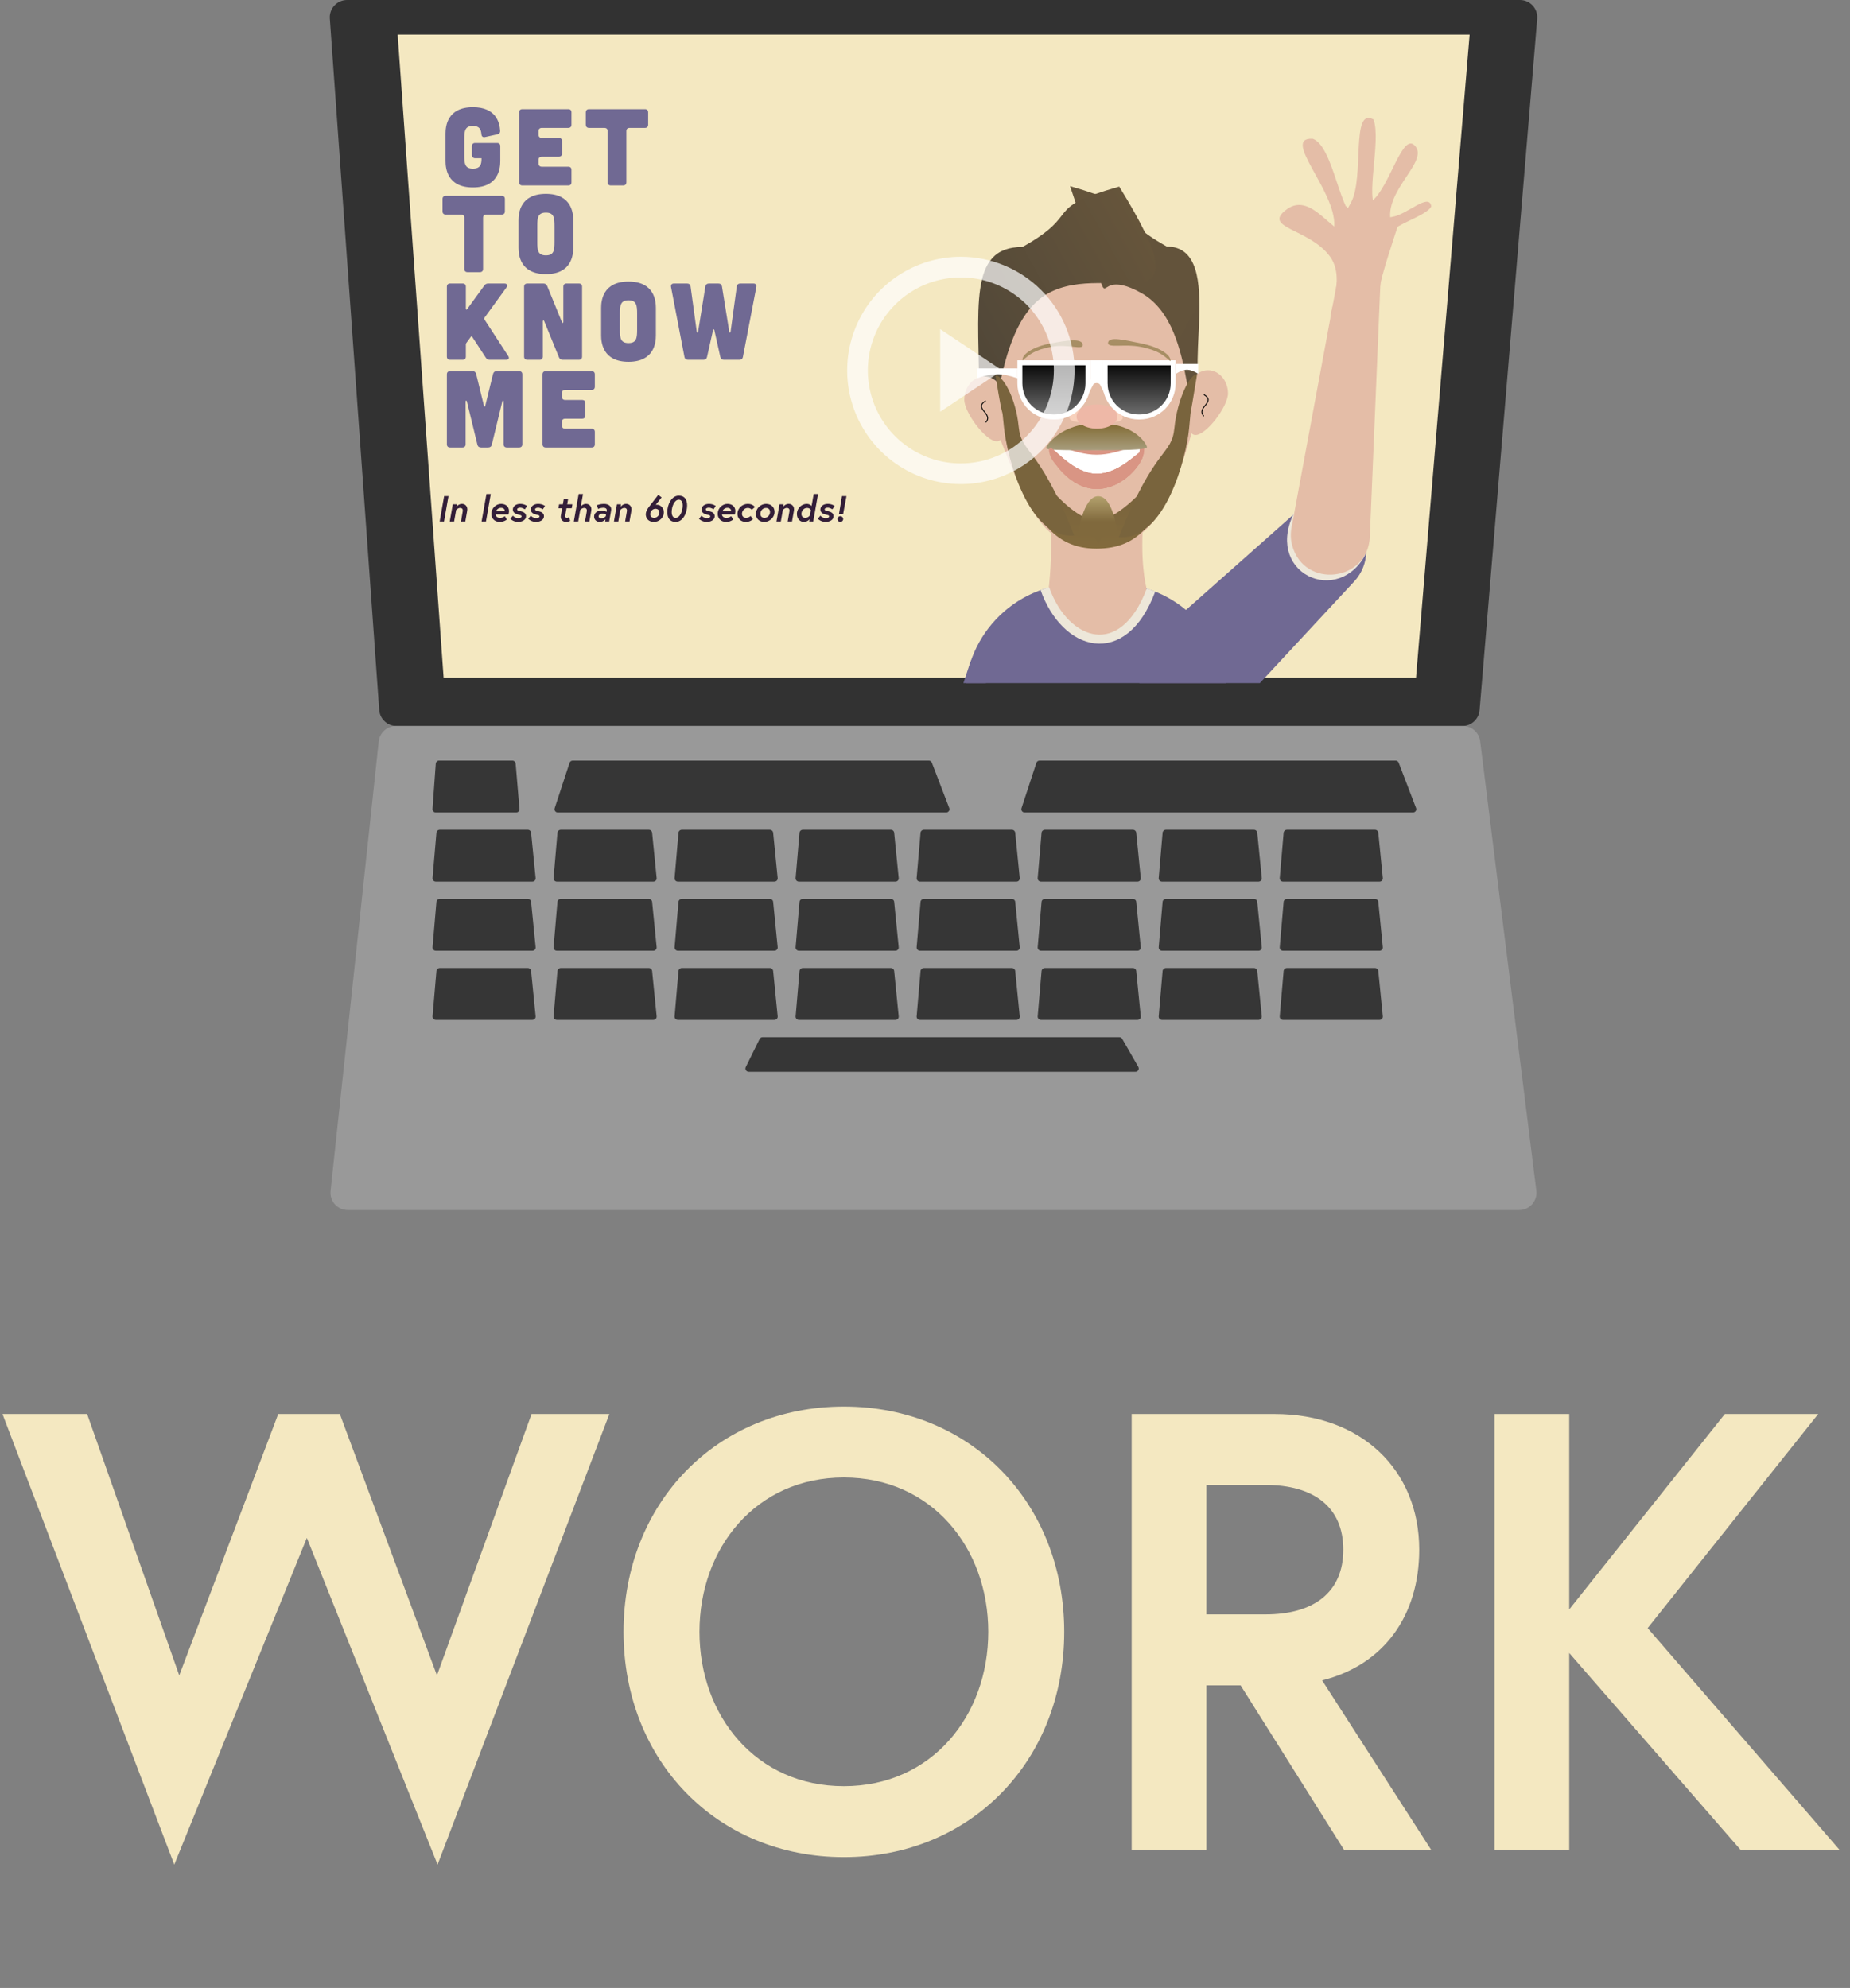 <svg width="107" height="115" viewBox="0 0 107 115" fill="none" xmlns="http://www.w3.org/2000/svg">
<rect x="0" y="0" width="107" height="115" fill="#808080" stroke="none"/>
<path d="M35.244 81.8H30.744L25.272 96.92L19.656 81.8H16.092L10.368 96.92L5.04 81.8H0.144L10.08 107.864L17.748 88.964L25.308 107.864L35.244 81.8ZM48.808 81.368C41.464 81.368 36.064 86.948 36.064 94.4C36.064 101.852 41.464 107.432 48.808 107.432C56.152 107.432 61.552 101.852 61.552 94.4C61.552 86.948 56.152 81.368 48.808 81.368ZM48.808 103.328C43.732 103.328 40.456 99.26 40.456 94.4C40.456 89.54 43.732 85.472 48.808 85.472C53.884 85.472 57.16 89.54 57.16 94.4C57.16 99.26 53.884 103.328 48.808 103.328ZM65.453 107H69.773V97.496H71.753L77.729 107H82.769L76.469 97.208C80.069 96.308 82.085 93.428 82.085 89.648C82.085 85.04 78.737 81.8 73.733 81.8H65.453V107ZM73.193 93.392H69.773V85.904H73.193C75.965 85.904 77.693 87.164 77.693 89.648C77.693 92.132 75.965 93.392 73.193 93.392ZM90.761 81.8H86.441V107H90.761V95.624L100.661 107H106.385L95.297 94.184L105.161 81.8H99.761L90.761 93.104V81.8Z" fill="#F4E8C1"/>
<path d="M19.076 1.071C19.035 0.492 19.494 0 20.074 0H87.913C88.498 0 88.958 0.5 88.91 1.083L85.576 41.083C85.533 41.601 85.1 42 84.58 42H22.931C22.407 42 21.971 41.595 21.934 41.071L19.076 1.071Z" fill="#323232"/>
<path d="M23 2H85L81.9 39.2H25.657L23 2Z" fill="#F4E8C1"/>
<path d="M19.119 68.894C19.055 69.484 19.518 70 20.113 70H87.867C88.469 70 88.934 69.473 88.859 68.876L85.609 42.876C85.547 42.376 85.121 42 84.617 42H22.899C22.387 42 21.959 42.385 21.904 42.894L19.119 68.894Z" fill="#999999"/>
<path d="M25.015 46.799C25.007 46.908 25.093 47 25.201 47H29.858C29.968 47 30.055 46.906 30.045 46.797L29.824 44.172C29.816 44.075 29.734 44 29.637 44H25.391C25.293 44 25.212 44.076 25.204 44.174L25.015 46.799Z" fill="#363636"/>
<path d="M32.081 46.754C32.041 46.875 32.131 47 32.259 47H54.727C54.859 47 54.95 46.868 54.902 46.745L53.896 44.12C53.868 44.048 53.799 44 53.721 44H33.121C33.041 44 32.969 44.052 32.943 44.129L32.081 46.754Z" fill="#363636"/>
<path d="M59.081 46.754C59.041 46.875 59.131 47 59.259 47H81.727C81.859 47 81.95 46.868 81.902 46.745L80.896 44.12C80.868 44.048 80.799 44 80.721 44H60.121C60.041 44 59.969 44.052 59.943 44.129L59.081 46.754Z" fill="#363636"/>
<path d="M43.133 61.73C43.072 61.854 43.163 62 43.301 62H65.676C65.82 62 65.91 61.844 65.838 61.719L64.904 60.094C64.871 60.036 64.809 60 64.742 60H44.102C44.031 60 43.966 60.041 43.934 60.105L43.133 61.73Z" fill="#363636"/>
<path d="M32.017 50.797C32.008 50.906 32.094 51 32.204 51H37.793C37.904 51 37.99 50.904 37.979 50.794L37.717 48.169C37.707 48.073 37.627 48 37.53 48H32.429C32.332 48 32.251 48.075 32.242 48.172L32.017 50.797Z" fill="#363636"/>
<path d="M25.017 50.797C25.008 50.906 25.094 51 25.204 51H30.793C30.904 51 30.99 50.904 30.979 50.794L30.717 48.169C30.707 48.073 30.627 48 30.53 48H25.429C25.332 48 25.251 48.075 25.242 48.172L25.017 50.797Z" fill="#363636"/>
<path d="M39.017 50.797C39.008 50.906 39.094 51 39.204 51H44.793C44.904 51 44.99 50.904 44.979 50.794L44.717 48.169C44.707 48.073 44.627 48 44.53 48H39.429C39.332 48 39.251 48.075 39.242 48.172L39.017 50.797Z" fill="#363636"/>
<path d="M46.017 50.797C46.008 50.906 46.094 51 46.204 51H51.793C51.904 51 51.99 50.904 51.979 50.794L51.717 48.169C51.707 48.073 51.627 48 51.53 48H46.429C46.332 48 46.251 48.075 46.242 48.172L46.017 50.797Z" fill="#363636"/>
<path d="M53.017 50.797C53.008 50.906 53.094 51 53.204 51H58.793C58.904 51 58.99 50.904 58.979 50.794L58.717 48.169C58.707 48.073 58.627 48 58.53 48H53.429C53.332 48 53.251 48.075 53.242 48.172L53.017 50.797Z" fill="#363636"/>
<path d="M60.017 50.797C60.008 50.906 60.094 51 60.204 51H65.793C65.904 51 65.99 50.904 65.979 50.794L65.717 48.169C65.707 48.073 65.627 48 65.53 48H60.429C60.332 48 60.251 48.075 60.242 48.172L60.017 50.797Z" fill="#363636"/>
<path d="M67.017 50.797C67.008 50.906 67.094 51 67.204 51H72.793C72.904 51 72.99 50.904 72.979 50.794L72.717 48.169C72.707 48.073 72.627 48 72.53 48H67.429C67.332 48 67.251 48.075 67.242 48.172L67.017 50.797Z" fill="#363636"/>
<path d="M74.017 50.797C74.008 50.906 74.094 51 74.204 51H79.793C79.904 51 79.99 50.904 79.979 50.794L79.717 48.169C79.707 48.073 79.627 48 79.53 48H74.429C74.332 48 74.251 48.075 74.242 48.172L74.017 50.797Z" fill="#363636"/>
<path d="M32.017 54.797C32.008 54.906 32.094 55 32.204 55H37.793C37.904 55 37.99 54.904 37.979 54.794L37.717 52.169C37.707 52.073 37.627 52 37.53 52H32.429C32.332 52 32.251 52.075 32.242 52.172L32.017 54.797Z" fill="#363636"/>
<path d="M25.017 54.797C25.008 54.906 25.094 55 25.204 55H30.793C30.904 55 30.99 54.904 30.979 54.794L30.717 52.169C30.707 52.073 30.627 52 30.53 52H25.429C25.332 52 25.251 52.075 25.242 52.172L25.017 54.797Z" fill="#363636"/>
<path d="M39.017 54.797C39.008 54.906 39.094 55 39.204 55H44.793C44.904 55 44.99 54.904 44.979 54.794L44.717 52.169C44.707 52.073 44.627 52 44.53 52H39.429C39.332 52 39.251 52.075 39.242 52.172L39.017 54.797Z" fill="#363636"/>
<path d="M46.017 54.797C46.008 54.906 46.094 55 46.204 55H51.793C51.904 55 51.99 54.904 51.979 54.794L51.717 52.169C51.707 52.073 51.627 52 51.53 52H46.429C46.332 52 46.251 52.075 46.242 52.172L46.017 54.797Z" fill="#363636"/>
<path d="M53.017 54.797C53.008 54.906 53.094 55 53.204 55H58.793C58.904 55 58.99 54.904 58.979 54.794L58.717 52.169C58.707 52.073 58.627 52 58.53 52H53.429C53.332 52 53.251 52.075 53.242 52.172L53.017 54.797Z" fill="#363636"/>
<path d="M60.017 54.797C60.008 54.906 60.094 55 60.204 55H65.793C65.904 55 65.99 54.904 65.979 54.794L65.717 52.169C65.707 52.073 65.627 52 65.53 52H60.429C60.332 52 60.251 52.075 60.242 52.172L60.017 54.797Z" fill="#363636"/>
<path d="M67.017 54.797C67.008 54.906 67.094 55 67.204 55H72.793C72.904 55 72.99 54.904 72.979 54.794L72.717 52.169C72.707 52.073 72.627 52 72.53 52H67.429C67.332 52 67.251 52.075 67.242 52.172L67.017 54.797Z" fill="#363636"/>
<path d="M74.017 54.797C74.008 54.906 74.094 55 74.204 55H79.793C79.904 55 79.99 54.904 79.979 54.794L79.717 52.169C79.707 52.073 79.627 52 79.53 52H74.429C74.332 52 74.251 52.075 74.242 52.172L74.017 54.797Z" fill="#363636"/>
<path d="M32.017 58.797C32.008 58.906 32.094 59 32.204 59H37.793C37.904 59 37.99 58.904 37.979 58.794L37.717 56.169C37.707 56.073 37.627 56 37.53 56H32.429C32.332 56 32.251 56.075 32.242 56.172L32.017 58.797Z" fill="#363636"/>
<path d="M25.017 58.797C25.008 58.906 25.094 59 25.204 59H30.793C30.904 59 30.99 58.904 30.979 58.794L30.717 56.169C30.707 56.073 30.627 56 30.53 56H25.429C25.332 56 25.251 56.075 25.242 56.172L25.017 58.797Z" fill="#363636"/>
<path d="M39.017 58.797C39.008 58.906 39.094 59 39.204 59H44.793C44.904 59 44.99 58.904 44.979 58.794L44.717 56.169C44.707 56.073 44.627 56 44.53 56H39.429C39.332 56 39.251 56.075 39.242 56.172L39.017 58.797Z" fill="#363636"/>
<path d="M46.017 58.797C46.008 58.906 46.094 59 46.204 59H51.793C51.904 59 51.99 58.904 51.979 58.794L51.717 56.169C51.707 56.073 51.627 56 51.53 56H46.429C46.332 56 46.251 56.075 46.242 56.172L46.017 58.797Z" fill="#363636"/>
<path d="M53.017 58.797C53.008 58.906 53.094 59 53.204 59H58.793C58.904 59 58.99 58.904 58.979 58.794L58.717 56.169C58.707 56.073 58.627 56 58.53 56H53.429C53.332 56 53.251 56.075 53.242 56.172L53.017 58.797Z" fill="#363636"/>
<path d="M60.017 58.797C60.008 58.906 60.094 59 60.204 59H65.793C65.904 59 65.99 58.904 65.979 58.794L65.717 56.169C65.707 56.073 65.627 56 65.53 56H60.429C60.332 56 60.251 56.075 60.242 56.172L60.017 58.797Z" fill="#363636"/>
<path d="M67.017 58.797C67.008 58.906 67.094 59 67.204 59H72.793C72.904 59 72.99 58.904 72.979 58.794L72.717 56.169C72.707 56.073 72.627 56 72.53 56H67.429C67.332 56 67.251 56.075 67.242 56.172L67.017 58.797Z" fill="#363636"/>
<path d="M74.017 58.797C74.008 58.906 74.094 59 74.204 59H79.793C79.904 59 79.99 58.904 79.979 58.794L79.717 56.169C79.707 56.073 79.627 56 79.53 56H74.429C74.332 56 74.251 56.075 74.242 56.172L74.017 58.797Z" fill="#363636"/>
<g clip-path="url(#clip0_141_3576)">
<path d="M28.016 18.476C27.991 18.445 27.997 18.419 28.016 18.388L29.29 16.634C29.378 16.502 29.328 16.401 29.17 16.401H28.236C28.136 16.401 28.066 16.439 28.009 16.521L27.019 17.883C26.988 17.934 26.944 17.921 26.944 17.858V16.59C26.944 16.464 26.881 16.401 26.755 16.401H26.035C25.916 16.401 25.846 16.464 25.846 16.59V20.627C25.846 20.746 25.916 20.816 26.035 20.816H26.755C26.881 20.816 26.944 20.746 26.944 20.627V19.927C26.944 19.895 26.95 19.87 26.969 19.845L27.227 19.491C27.253 19.453 27.291 19.453 27.316 19.491L28.098 20.69C28.154 20.778 28.224 20.816 28.325 20.816H29.271C29.422 20.816 29.479 20.715 29.391 20.589L28.016 18.476ZM31.428 16.401C31.535 16.401 31.605 16.445 31.649 16.546L32.506 18.646C32.532 18.703 32.582 18.69 32.582 18.627V16.59C32.582 16.464 32.651 16.401 32.771 16.401H33.477C33.604 16.401 33.667 16.464 33.667 16.59V20.627C33.667 20.746 33.604 20.816 33.477 20.816H32.55C32.443 20.816 32.374 20.772 32.33 20.671L31.472 18.571C31.447 18.514 31.396 18.526 31.396 18.59V20.627C31.396 20.746 31.333 20.816 31.207 20.816H30.501C30.381 20.816 30.312 20.746 30.312 20.627V16.59C30.312 16.464 30.381 16.401 30.501 16.401H31.428ZM37.935 17.82C37.935 17.404 37.847 16.288 36.352 16.288C34.858 16.288 34.769 17.404 34.769 17.82V19.397C34.769 19.813 34.858 20.929 36.352 20.929C37.847 20.929 37.935 19.813 37.935 19.397V17.82ZM36.85 19.062C36.85 19.548 36.819 19.845 36.352 19.845C35.886 19.845 35.854 19.548 35.854 19.062V18.154C35.854 17.669 35.886 17.372 36.352 17.372C36.819 17.372 36.85 17.669 36.85 18.154V19.062ZM38.812 16.609C38.787 16.477 38.85 16.401 38.982 16.401H39.733C39.846 16.401 39.928 16.458 39.941 16.565L40.3 19.195C40.313 19.258 40.363 19.258 40.376 19.195L40.799 16.565C40.818 16.458 40.893 16.401 41.007 16.401H41.549C41.663 16.401 41.738 16.458 41.757 16.565L42.18 19.195C42.192 19.258 42.243 19.258 42.255 19.195L42.615 16.565C42.627 16.458 42.709 16.401 42.823 16.401H43.573C43.706 16.401 43.769 16.477 43.744 16.609L42.968 20.652C42.949 20.759 42.873 20.816 42.76 20.816H41.871C41.757 20.816 41.688 20.759 41.663 20.652L41.316 19.1C41.303 19.037 41.253 19.037 41.24 19.1L40.893 20.652C40.868 20.759 40.799 20.816 40.685 20.816H39.796C39.682 20.816 39.607 20.759 39.588 20.652L38.812 16.609Z" fill="#706993"/>
<path d="M27.341 21.473C27.454 21.473 27.518 21.536 27.543 21.643L27.991 23.478C28.003 23.541 28.054 23.541 28.066 23.478L28.514 21.643C28.539 21.536 28.602 21.473 28.716 21.473H30.021C30.147 21.473 30.21 21.536 30.21 21.662V25.698C30.21 25.818 30.147 25.887 30.021 25.887H29.315C29.195 25.887 29.126 25.818 29.126 25.698V23.213C29.126 23.169 29.069 23.163 29.056 23.207L28.445 25.723C28.419 25.831 28.35 25.887 28.236 25.887H27.82C27.707 25.887 27.637 25.831 27.612 25.723L27 23.207C26.988 23.163 26.931 23.169 26.931 23.213V25.698C26.931 25.818 26.868 25.887 26.742 25.887H26.035C25.909 25.887 25.846 25.818 25.846 25.698V21.662C25.846 21.536 25.909 21.473 26.035 21.473H27.341ZM34.215 21.473C34.341 21.473 34.404 21.536 34.404 21.662V22.368C34.404 22.488 34.341 22.557 34.215 22.557H32.689C32.569 22.557 32.5 22.62 32.5 22.747V22.948C32.5 23.068 32.569 23.138 32.689 23.138H33.666C33.792 23.138 33.856 23.201 33.856 23.327V24.033C33.856 24.153 33.792 24.222 33.666 24.222H32.689C32.569 24.222 32.5 24.285 32.5 24.412V24.613C32.5 24.733 32.569 24.802 32.689 24.802H34.215C34.341 24.802 34.404 24.866 34.404 24.992V25.698C34.404 25.824 34.341 25.887 34.215 25.887H31.566C31.447 25.887 31.377 25.818 31.377 25.698V21.662C31.377 21.536 31.447 21.473 31.566 21.473H34.215Z" fill="#706993"/>
<path d="M26.855 12.604C26.855 12.477 26.792 12.415 26.666 12.415H25.783C25.663 12.415 25.594 12.345 25.594 12.225V11.519C25.594 11.393 25.663 11.33 25.783 11.33H29.012C29.138 11.33 29.201 11.393 29.201 11.519V12.225C29.201 12.345 29.138 12.415 29.012 12.415H28.129C28.009 12.415 27.94 12.477 27.94 12.604V15.555C27.94 15.675 27.877 15.744 27.751 15.744H27.045C26.925 15.744 26.855 15.675 26.855 15.555V12.604ZM33.156 12.749C33.156 12.332 33.068 11.216 31.573 11.216C30.078 11.216 29.99 12.332 29.99 12.749V14.325C29.99 14.742 30.078 15.858 31.573 15.858C33.068 15.858 33.156 14.742 33.156 14.325V12.749ZM32.071 13.991C32.071 14.477 32.039 14.773 31.573 14.773C31.106 14.773 31.075 14.477 31.075 13.991V13.083C31.075 12.597 31.106 12.301 31.573 12.301C32.039 12.301 32.071 12.597 32.071 13.083V13.991Z" fill="#706993"/>
<path d="M25.769 9.311C25.769 9.728 25.857 10.844 27.352 10.844C28.846 10.844 28.935 9.728 28.935 9.311V8.46C28.935 8.334 28.872 8.271 28.746 8.271H27.484C27.364 8.271 27.295 8.334 27.295 8.46V8.965C27.295 9.084 27.364 9.154 27.484 9.154H27.85C27.85 9.463 27.819 9.759 27.352 9.759C26.885 9.759 26.854 9.463 26.854 8.977V8.069C26.854 7.583 26.885 7.287 27.352 7.287C27.711 7.287 27.819 7.464 27.844 7.766C27.856 7.899 27.926 7.955 28.052 7.93L28.765 7.773C28.878 7.747 28.935 7.678 28.928 7.564C28.897 7.073 28.676 6.202 27.352 6.202C25.857 6.202 25.769 7.319 25.769 7.735V9.311ZM32.864 6.316C32.99 6.316 33.053 6.379 33.053 6.505V7.211C33.053 7.331 32.99 7.401 32.864 7.401H31.338C31.218 7.401 31.149 7.464 31.149 7.59V7.792C31.149 7.911 31.218 7.981 31.338 7.981H32.316C32.442 7.981 32.505 8.044 32.505 8.17V8.876C32.505 8.996 32.442 9.065 32.316 9.065H31.338C31.218 9.065 31.149 9.128 31.149 9.255V9.456C31.149 9.576 31.218 9.646 31.338 9.646H32.864C32.99 9.646 33.053 9.709 33.053 9.835V10.541C33.053 10.667 32.99 10.73 32.864 10.73H30.215C30.096 10.73 30.026 10.661 30.026 10.541V6.505C30.026 6.379 30.096 6.316 30.215 6.316H32.864ZM35.144 7.59C35.144 7.464 35.08 7.401 34.954 7.401H34.071C33.952 7.401 33.882 7.331 33.882 7.211V6.505C33.882 6.379 33.952 6.316 34.071 6.316H37.3C37.426 6.316 37.489 6.379 37.489 6.505V7.211C37.489 7.331 37.426 7.401 37.3 7.401H36.417C36.298 7.401 36.228 7.464 36.228 7.59V10.541C36.228 10.661 36.165 10.73 36.039 10.73H35.333C35.213 10.73 35.144 10.661 35.144 10.541V7.59Z" fill="#706993"/>
<path d="M25.429 30.169H25.681L25.94 28.698H25.688L25.429 30.169ZM26.715 29.148C26.522 29.148 26.398 29.318 26.398 29.318L26.423 29.173H26.188L26.013 30.169H26.265L26.383 29.501C26.383 29.501 26.48 29.383 26.61 29.383C26.72 29.383 26.787 29.444 26.762 29.587L26.661 30.169H26.913L27.022 29.545C27.064 29.305 26.915 29.148 26.715 29.148ZM27.854 30.169H28.107L28.386 28.58H28.134L27.854 30.169ZM28.98 29.148C28.696 29.148 28.419 29.393 28.419 29.721C28.419 29.969 28.579 30.194 28.913 30.194C29.155 30.194 29.316 30.056 29.316 30.056L29.199 29.862C29.199 29.862 29.087 29.963 28.913 29.963C28.755 29.963 28.667 29.85 28.665 29.761H29.413C29.438 29.633 29.441 29.599 29.441 29.568C29.441 29.316 29.26 29.148 28.98 29.148ZM28.692 29.578C28.719 29.49 28.82 29.377 28.98 29.377C29.134 29.377 29.197 29.475 29.197 29.559C29.197 29.566 29.195 29.572 29.195 29.578H28.692ZM29.515 30.014C29.515 30.014 29.687 30.194 29.962 30.194C30.194 30.194 30.425 30.081 30.425 29.864C30.425 29.677 30.269 29.61 30.118 29.576C29.968 29.543 29.91 29.522 29.91 29.471C29.91 29.393 30.011 29.368 30.088 29.368C30.223 29.368 30.355 29.463 30.355 29.463L30.486 29.271C30.486 29.271 30.338 29.148 30.088 29.148C29.832 29.148 29.662 29.297 29.662 29.475C29.662 29.646 29.805 29.732 29.979 29.77C30.111 29.799 30.168 29.812 30.168 29.871C30.168 29.946 30.074 29.974 29.962 29.974C29.784 29.974 29.662 29.833 29.662 29.833L29.515 30.014ZM30.552 30.014C30.552 30.014 30.724 30.194 31 30.194C31.231 30.194 31.462 30.081 31.462 29.864C31.462 29.677 31.306 29.61 31.155 29.576C31.006 29.543 30.947 29.522 30.947 29.471C30.947 29.393 31.048 29.368 31.126 29.368C31.26 29.368 31.393 29.463 31.393 29.463L31.523 29.271C31.523 29.271 31.376 29.148 31.126 29.148C30.869 29.148 30.699 29.297 30.699 29.475C30.699 29.646 30.842 29.732 31.016 29.77C31.149 29.799 31.206 29.812 31.206 29.871C31.206 29.946 31.111 29.974 31 29.974C30.821 29.974 30.699 29.833 30.699 29.833L30.552 30.014ZM32.297 29.4H32.514L32.438 29.831C32.4 30.043 32.543 30.194 32.734 30.194C32.88 30.194 32.98 30.133 32.98 30.133L32.909 29.923C32.909 29.923 32.854 29.959 32.8 29.959C32.732 29.959 32.671 29.934 32.692 29.812L32.766 29.4H33.067L33.107 29.173H32.806L32.858 28.876H32.606L32.554 29.173H32.337L32.297 29.4ZM33.891 29.148C33.741 29.148 33.636 29.246 33.594 29.293L33.72 28.58H33.468L33.189 30.169H33.441L33.559 29.501C33.559 29.501 33.655 29.383 33.786 29.383C33.895 29.383 33.962 29.444 33.937 29.587L33.836 30.169H34.088L34.198 29.545C34.24 29.305 34.09 29.148 33.891 29.148ZM34.783 29.984C34.712 29.984 34.623 29.961 34.623 29.873C34.623 29.759 34.749 29.715 34.836 29.715C34.972 29.715 35.054 29.765 35.054 29.765L35.035 29.869C35.035 29.869 34.934 29.984 34.783 29.984ZM34.93 29.148C34.722 29.148 34.525 29.223 34.525 29.223L34.59 29.438C34.59 29.438 34.749 29.372 34.895 29.372C35.004 29.372 35.115 29.414 35.092 29.545L35.08 29.612C35.08 29.612 34.97 29.53 34.796 29.53C34.579 29.53 34.363 29.656 34.363 29.881C34.363 30.053 34.485 30.194 34.691 30.194C34.89 30.194 35.023 30.043 35.023 30.043L35.002 30.169H35.235L35.346 29.53C35.386 29.303 35.216 29.148 34.93 29.148ZM36.211 29.148C36.017 29.148 35.893 29.318 35.893 29.318L35.919 29.173H35.683L35.509 30.169H35.761L35.879 29.501C35.879 29.501 35.975 29.383 36.106 29.383C36.215 29.383 36.282 29.444 36.257 29.587L36.156 30.169H36.408L36.518 29.545C36.56 29.305 36.41 29.148 36.211 29.148ZM38.266 28.775L38.073 28.628C38.073 28.628 37.535 29.32 37.505 29.362C37.421 29.482 37.35 29.616 37.35 29.749C37.35 29.965 37.486 30.194 37.827 30.194C38.121 30.194 38.397 29.948 38.397 29.642C38.397 29.412 38.237 29.198 37.98 29.198C37.957 29.198 37.926 29.204 37.926 29.204L38.266 28.775ZM37.913 29.433C38.041 29.433 38.138 29.513 38.138 29.642C38.138 29.82 37.995 29.959 37.833 29.959C37.705 29.959 37.608 29.879 37.608 29.749C37.608 29.576 37.747 29.433 37.913 29.433ZM39.262 28.672C38.839 28.672 38.595 29.192 38.595 29.618C38.595 29.946 38.728 30.194 39.077 30.194C39.501 30.194 39.741 29.671 39.741 29.244C39.741 28.918 39.608 28.672 39.262 28.672ZM39.077 29.959C38.919 29.959 38.849 29.816 38.849 29.618C38.849 29.316 39.001 28.908 39.262 28.908C39.417 28.908 39.486 29.049 39.486 29.244C39.486 29.547 39.335 29.959 39.077 29.959ZM40.427 30.014C40.427 30.014 40.599 30.194 40.875 30.194C41.106 30.194 41.337 30.081 41.337 29.864C41.337 29.677 41.182 29.61 41.03 29.576C40.881 29.543 40.822 29.522 40.822 29.471C40.822 29.393 40.923 29.368 41.001 29.368C41.135 29.368 41.268 29.463 41.268 29.463L41.398 29.271C41.398 29.271 41.251 29.148 41.001 29.148C40.744 29.148 40.574 29.297 40.574 29.475C40.574 29.646 40.717 29.732 40.892 29.77C41.024 29.799 41.081 29.812 41.081 29.871C41.081 29.946 40.986 29.974 40.875 29.974C40.696 29.974 40.574 29.833 40.574 29.833L40.427 30.014ZM42.072 29.148C41.788 29.148 41.51 29.393 41.51 29.721C41.51 29.969 41.67 30.194 42.005 30.194C42.246 30.194 42.408 30.056 42.408 30.056L42.29 29.862C42.29 29.862 42.179 29.963 42.005 29.963C41.847 29.963 41.758 29.85 41.756 29.761H42.505C42.53 29.633 42.532 29.599 42.532 29.568C42.532 29.316 42.351 29.148 42.072 29.148ZM41.784 29.578C41.811 29.49 41.912 29.377 42.072 29.377C42.225 29.377 42.288 29.475 42.288 29.559C42.288 29.566 42.286 29.572 42.286 29.578H41.784ZM43.146 29.959C43.008 29.959 42.913 29.858 42.913 29.728C42.913 29.549 43.062 29.383 43.247 29.383C43.405 29.383 43.483 29.486 43.483 29.486L43.663 29.332C43.663 29.332 43.552 29.148 43.247 29.148C42.945 29.148 42.652 29.395 42.652 29.728C42.652 29.976 42.825 30.194 43.146 30.194C43.39 30.194 43.552 30.039 43.552 30.039L43.415 29.848C43.415 29.848 43.317 29.959 43.146 29.959ZM44.303 29.148C44.017 29.148 43.718 29.395 43.718 29.728C43.718 29.976 43.886 30.194 44.214 30.194C44.5 30.194 44.799 29.944 44.799 29.614C44.799 29.366 44.631 29.148 44.303 29.148ZM44.214 29.959C44.061 29.959 43.979 29.856 43.979 29.728C43.979 29.549 44.111 29.383 44.303 29.383C44.456 29.383 44.538 29.486 44.538 29.614C44.538 29.793 44.406 29.959 44.214 29.959ZM45.611 29.148C45.418 29.148 45.294 29.318 45.294 29.318L45.319 29.173H45.084L44.909 30.169H45.161L45.279 29.501C45.279 29.501 45.376 29.383 45.506 29.383C45.616 29.383 45.683 29.444 45.658 29.587L45.557 30.169H45.809L45.918 29.545C45.96 29.305 45.811 29.148 45.611 29.148ZM47.314 28.58H47.062L46.94 29.271C46.94 29.271 46.847 29.148 46.658 29.148C46.383 29.148 46.092 29.383 46.092 29.732C46.092 30.016 46.273 30.194 46.494 30.194C46.7 30.194 46.822 30.039 46.822 30.039L46.801 30.169H47.034L47.314 28.58ZM46.845 29.81C46.845 29.81 46.75 29.959 46.58 29.959C46.431 29.959 46.353 29.864 46.353 29.732C46.353 29.545 46.492 29.383 46.681 29.383C46.847 29.383 46.898 29.511 46.898 29.511L46.845 29.81ZM47.301 30.014C47.301 30.014 47.473 30.194 47.749 30.194C47.98 30.194 48.211 30.081 48.211 29.864C48.211 29.677 48.056 29.61 47.904 29.576C47.755 29.543 47.696 29.522 47.696 29.471C47.696 29.393 47.797 29.368 47.875 29.368C48.009 29.368 48.142 29.463 48.142 29.463L48.272 29.271C48.272 29.271 48.125 29.148 47.875 29.148C47.618 29.148 47.448 29.297 47.448 29.475C47.448 29.646 47.591 29.732 47.766 29.77C47.898 29.799 47.955 29.812 47.955 29.871C47.955 29.946 47.86 29.974 47.749 29.974C47.57 29.974 47.448 29.833 47.448 29.833L47.301 30.014ZM48.958 28.698H48.698L48.523 29.749H48.763L48.958 28.698ZM48.437 30.028C48.437 30.121 48.511 30.194 48.603 30.194C48.696 30.194 48.769 30.121 48.769 30.028C48.769 29.936 48.696 29.862 48.603 29.862C48.511 29.862 48.437 29.936 48.437 30.028Z" fill="#331E38"/>
<path d="M66.068 31.512C66.068 35.679 67.537 34.073 63.638 34.073C59.739 34.073 60.796 35.679 60.796 31.512C60.796 27.345 59.739 23.967 63.638 23.967C67.537 23.967 66.068 27.345 66.068 31.512Z" fill="#E4BDA7"/>
<path d="M78.364 30.118C77.404 29.036 75.748 28.938 74.666 29.898L66.92 36.771C66.253 37.363 65.871 38.213 65.871 39.105V39.105C65.871 41.941 69.348 43.307 71.278 41.228L78.324 33.639C79.242 32.651 79.259 31.127 78.364 30.118V30.118Z" fill="#706993"/>
<path d="M75.189 29.588C73.288 32.946 77.453 34.82 78.832 31.775" stroke="#EDE7D9" stroke-width="0.521"/>
<path d="M74.74 31.564C75.433 34.079 79.119 33.658 79.228 31.052L79.84 16.378C79.897 15.01 78.027 14.566 77.463 15.813V15.813C77.421 15.904 77.391 16 77.373 16.099L74.696 30.54C74.633 30.881 74.648 31.231 74.74 31.564V31.564Z" fill="#E4BDA7"/>
<path d="M55.816 40.748C55.595 36.952 58.613 33.753 62.416 33.753H64.361C68.012 33.753 70.972 36.712 70.972 40.363V60.56H55.408L56.383 52.18C56.427 51.799 56.438 51.414 56.416 51.031L55.816 40.748Z" fill="#706993"/>
<path d="M69.306 23.725C67.849 28.912 66.747 31.723 63.398 31.723C60.049 31.723 59.338 29.068 57.178 23.725C57.178 19.46 59.893 16.003 63.242 16.003C66.591 16.003 69.306 19.46 69.306 23.725Z" fill="#E4BDA7"/>
<path d="M66.016 16.954C69.566 18.939 68.106 26.442 69.986 23.079C68.031 22.535 71.102 14.263 67.484 14.263C63.934 12.278 66.443 12.065 61.889 10.771C65.145 20.255 62.465 14.969 66.016 16.954Z" fill="url(#paint0_linear_141_3576)"/>
<path d="M60.607 16.978C57.056 18.963 58.037 27.142 56.636 23.103C56.636 17.798 55.955 14.287 59.138 14.287C62.688 12.302 60.179 12.089 64.733 10.795C70.009 19.334 64.157 14.993 60.607 16.978Z" fill="url(#paint1_linear_141_3576)"/>
<path d="M58.084 23.125C58.084 23.868 58.288 25.528 57.65 25.528C57.012 25.528 55.773 23.868 55.773 23.125C55.773 22.383 56.29 21.78 56.928 21.78C57.566 21.78 58.084 22.383 58.084 23.125Z" fill="#E4BDA7"/>
<path d="M68.713 22.761C68.713 23.503 68.508 25.164 69.146 25.164C69.784 25.164 71.024 23.503 71.024 22.761C71.024 22.018 70.507 21.416 69.869 21.416C69.23 21.416 68.713 22.018 68.713 22.761Z" fill="#E4BDA7"/>
<path d="M61.042 30.042C60.632 29.583 60.289 29.008 59.938 28.337C60.244 28.696 60.571 29.058 60.908 29.383C61.271 29.735 61.662 30.063 62.067 30.307C62.467 30.547 62.927 30.734 63.414 30.734C63.894 30.734 64.351 30.558 64.754 30.328C65.162 30.096 65.558 29.782 65.928 29.444C66.247 29.152 66.559 28.831 66.853 28.509C66.485 29.19 66.149 29.731 65.76 30.149C65.204 30.745 64.534 31.089 63.414 31.089C62.324 31.089 61.621 30.69 61.042 30.042Z" stroke="url(#paint2_linear_141_3576)" stroke-width="1.301"/>
<path d="M66.053 25.944C66.053 26.381 65.781 26.793 65.304 27.103C64.829 27.412 64.165 27.608 63.424 27.608C62.684 27.608 62.02 27.412 61.544 27.103C61.068 26.793 60.796 26.381 60.796 25.944C60.796 25.831 60.814 25.765 60.835 25.728C60.853 25.696 60.877 25.678 60.916 25.667C60.96 25.656 61.025 25.655 61.116 25.669C61.207 25.683 61.313 25.711 61.436 25.748C61.52 25.773 61.61 25.802 61.706 25.833C62.169 25.982 62.773 26.176 63.424 26.176C64.076 26.176 64.679 25.982 65.143 25.833C65.239 25.802 65.329 25.773 65.412 25.748C65.536 25.711 65.642 25.683 65.732 25.669C65.824 25.655 65.889 25.656 65.933 25.667C65.972 25.678 65.996 25.696 66.014 25.728C66.035 25.765 66.053 25.831 66.053 25.944Z" fill="white" stroke="#D99584" stroke-width="0.26"/>
<path d="M66.339 25.867C66.339 25.982 65.709 26.049 63.504 26.049C61.299 26.049 60.509 26.034 60.509 25.919C60.509 25.804 61.299 24.487 63.504 24.487C65.709 24.487 66.339 25.752 66.339 25.867Z" fill="url(#paint3_linear_141_3576)"/>
<path d="M64.631 30.957C64.631 31.144 63.98 30.563 63.517 31.436C63.017 30.511 62.34 31.229 62.34 31.042C62.34 30.854 62.65 28.704 63.517 28.704C64.383 28.704 64.631 30.769 64.631 30.957Z" fill="url(#paint4_linear_141_3576)"/>
<path d="M63.001 24.033C63.24 23.993 62.775 24.416 62.458 24.416C62.043 24.416 61.787 24.288 61.883 24.065C61.883 23.871 62.14 23.713 62.458 23.713C62.775 23.713 63.193 24.001 63.001 24.033Z" fill="#F8D1BC"/>
<path d="M63.801 24.033C63.562 23.993 64.027 24.416 64.344 24.416C64.76 24.416 65.015 24.288 64.919 24.065C64.919 23.871 64.662 23.713 64.344 23.713C64.027 23.713 63.61 24.001 63.801 24.033Z" fill="#F8D1BC"/>
<path d="M58.987 20.987H62.923V22.182C62.923 23.253 62.055 24.121 60.985 24.121H60.926C59.855 24.121 58.987 23.253 58.987 22.182V20.987Z" fill="url(#paint5_linear_141_3576)" stroke="white" stroke-width="0.287"/>
<path d="M63.917 20.987H67.853V22.182C67.853 23.253 66.986 24.121 65.915 24.121H65.856C64.785 24.121 63.917 23.253 63.917 22.182V20.987Z" fill="url(#paint6_linear_141_3576)" stroke="white" stroke-width="0.287"/>
<path d="M64.049 22.301C64.049 22.246 64.033 22.192 64.001 22.142C63.97 22.091 63.924 22.045 63.866 22.007C63.808 21.968 63.739 21.937 63.663 21.916C63.588 21.895 63.506 21.885 63.424 21.885C63.342 21.885 63.261 21.895 63.185 21.916C63.109 21.937 63.041 21.968 62.983 22.007C62.925 22.045 62.879 22.091 62.847 22.142C62.816 22.192 62.8 22.246 62.8 22.301L62.983 22.744C62.983 22.725 63.219 22.264 63.23 22.247C63.24 22.23 63.256 22.215 63.275 22.202C63.295 22.189 63.318 22.178 63.344 22.171C63.369 22.164 63.397 22.16 63.424 22.16C63.452 22.16 63.479 22.164 63.505 22.171C63.531 22.178 63.554 22.189 63.573 22.202C63.593 22.215 63.608 22.23 63.619 22.247C63.63 22.264 63.866 22.725 63.866 22.744L64.049 22.301Z" fill="white"/>
<rect x="63.06" y="20.843" width="0.729" height="1.197" fill="white"/>
<path d="M66.339 34.377C66.339 35.813 65.069 37.188 63.502 37.188C61.936 37.188 60.666 35.605 60.666 34.169C60.666 32.733 61.727 33.288 63.293 33.288C64.86 33.288 66.339 32.941 66.339 34.377Z" fill="#E4BDA7"/>
<path d="M74.433 12.103C75.937 11.008 77.223 13.937 78.066 13.323C79.265 14.969 78.114 16.659 77.514 18.286C76.01 19.382 78.126 16.492 76.928 14.847C75.729 13.201 72.929 13.199 74.433 12.103Z" fill="#E4BDA7"/>
<path d="M75.926 8.025C77.171 8.481 77.504 12.636 78.546 12.688C78.444 14.721 80.504 15.999 79.014 16.887C77.156 16.794 77.069 15.1 77.171 13.067C77.273 11.034 74.068 7.931 75.926 8.025Z" fill="#E4BDA7"/>
<path d="M79.437 6.91C79.908 8.116 78.906 11.644 79.653 12.059C78.841 13.516 79.516 15.098 78.1 15.212C76.768 14.47 77.317 13.194 78.129 11.737C78.94 10.28 78.105 6.169 79.437 6.91Z" fill="#E4BDA7"/>
<path d="M81.879 8.485C82.631 9.477 79.613 11.318 80.602 13.27C79.517 14.093 79.248 14.635 78.151 14.254C77.399 13.262 78.229 12.489 79.314 11.665C80.4 10.842 81.126 7.493 81.879 8.485Z" fill="#E4BDA7"/>
<path d="M82.782 11.936C82.522 12.552 80.023 13.133 80.257 13.835C79.366 13.973 79.533 14.261 79.014 13.694C78.888 12.88 79.615 12.69 80.507 12.552C81.399 12.414 82.656 11.121 82.782 11.936Z" fill="#E4BDA7"/>
<path d="M80.839 13.099C80.689 13.556 79.814 16.188 79.83 16.549C79.269 16.574 78.114 12.665 77.826 12.177C77.797 11.532 77.971 12.38 78.533 12.355C79.094 12.33 80.81 12.454 80.839 13.099Z" fill="#E4BDA7"/>
<path d="M56.501 21.312H58.844V21.884C57.925 21.562 57.411 21.582 56.501 21.884V21.312Z" fill="white"/>
<path d="M69.306 21.052H68.005V21.624C68.516 21.302 68.801 21.321 69.306 21.624V21.052Z" fill="white"/>
<path d="M57.014 23.186C56.258 23.634 57.487 23.917 57.014 24.435" stroke="black" stroke-width="0.052"/>
<path d="M69.626 22.822C70.383 23.27 69.153 23.553 69.626 24.071" stroke="black" stroke-width="0.052"/>
<ellipse cx="63.448" cy="24.097" rx="1.182" ry="0.703" fill="#EEB8A7"/>
<path d="M66.14 26.205C66.14 26.751 64.986 28.287 63.434 28.287C61.881 28.287 60.701 26.569 60.701 26.023C60.701 25.477 61.881 27.408 63.434 27.408C64.986 27.408 66.14 25.659 66.14 26.205Z" fill="#D99584"/>
<path d="M66.14 26.205C66.14 26.751 64.986 28.287 63.434 28.287C61.881 28.287 60.701 26.569 60.701 26.023C60.701 25.477 61.881 27.408 63.434 27.408C64.986 27.408 66.14 25.659 66.14 26.205Z" fill="#D99584"/>
<path d="M66.14 26.205C66.14 26.751 64.986 28.287 63.434 28.287C61.881 28.287 60.701 26.569 60.701 26.023C60.701 25.477 61.881 27.408 63.434 27.408C64.986 27.408 66.14 25.659 66.14 26.205Z" fill="#D99584"/>
<path d="M68.775 24.8C68.613 26.458 67.39 31.306 64.709 31.072C66.843 25.71 67.763 26.409 67.926 24.752C68.089 23.094 68.83 21.61 69.238 21.65C68.716 24.893 68.938 23.142 68.775 24.8Z" fill="#79643D"/>
<path d="M58.066 24.708C58.228 26.366 59.452 31.214 62.132 30.98C59.998 25.618 59.078 26.317 58.915 24.66C58.752 23.002 57.985 21.688 57.578 21.728C58.099 24.971 57.903 23.05 58.066 24.708Z" fill="#79643D"/>
<path d="M62.625 19.927C62.693 20.294 61.773 19.881 60.807 20.06C59.84 20.24 59.562 20.495 59.144 20.853C59.076 20.486 59.804 20.043 60.77 19.863C61.737 19.684 62.556 19.559 62.625 19.927Z" fill="#A78E64"/>
<path d="M64.089 19.808C64.015 20.173 65.01 19.868 65.998 20.069C66.986 20.27 67.267 20.531 67.692 20.898C67.766 20.533 67.026 20.074 66.038 19.873C65.05 19.672 64.163 19.443 64.089 19.808Z" fill="#A78E64"/>
<path d="M87.474 39.392L88.466 41.034L70.106 52.923L68.706 50.606L87.474 39.392Z" fill="url(#paint7_linear_141_3576)"/>
<line x1="88.696" y1="38.804" x2="59.056" y2="56.511" stroke="#C6C6C6" stroke-width="0.052"/>
<line x1="89.858" y1="38.496" x2="59.336" y2="56.95" stroke="#C6C6C6" stroke-width="0.052"/>
<line x1="91.211" y1="38.005" x2="59.616" y2="57.389" stroke="#C6C6C6" stroke-width="0.052"/>
<line x1="92.169" y1="37.765" x2="59.952" y2="57.915" stroke="#C6C6C6" stroke-width="0.052"/>
<line x1="93.187" y1="37.425" x2="60.26" y2="58.398" stroke="#C6C6C6" stroke-width="0.052"/>
<line x1="94.321" y1="37.073" x2="60.511" y2="58.793" stroke="#C6C6C6" stroke-width="0.052"/>
<path d="M60.431 34.049C61.602 37.381 64.96 38.448 66.573 34.127" stroke="#EDE7D9" stroke-width="0.521"/>
<path d="M54.521 51.917C53.094 51.874 52.109 50.47 52.557 49.114L56.116 38.322C56.152 38.212 56.227 38.118 56.327 38.059V38.059C56.654 37.864 57.067 38.107 57.056 38.487L56.719 49.846C56.684 51.025 55.7 51.952 54.521 51.917V51.917Z" fill="#706993"/>
<g opacity="0.7" clip-path="url(#clip1_141_3576)">
<path d="M55.573 14.854C54.273 14.854 53.002 15.239 51.92 15.962C50.839 16.684 49.996 17.711 49.499 18.913C49.001 20.114 48.871 21.436 49.125 22.712C49.378 23.987 50.005 25.158 50.924 26.078C51.844 26.997 53.015 27.624 54.291 27.877C55.566 28.131 56.888 28.001 58.089 27.503C59.291 27.006 60.318 26.163 61.04 25.082C61.763 24 62.148 22.729 62.148 21.429C62.146 19.686 61.453 18.015 60.22 16.782C58.988 15.549 57.316 14.856 55.573 14.854V14.854ZM55.573 26.808C54.509 26.808 53.469 26.493 52.585 25.902C51.7 25.311 51.011 24.47 50.603 23.487C50.196 22.504 50.09 21.423 50.297 20.379C50.505 19.336 51.017 18.377 51.77 17.625C52.522 16.873 53.48 16.36 54.524 16.153C55.567 15.945 56.649 16.052 57.632 16.459C58.615 16.866 59.455 17.555 60.046 18.44C60.637 19.325 60.953 20.365 60.953 21.429C60.951 22.855 60.384 24.222 59.375 25.231C58.367 26.239 56.999 26.806 55.573 26.808V26.808ZM54.378 19.038L57.964 21.429L54.378 23.82V19.038Z" fill="white"/>
</g>
</g>
<defs>
<linearGradient id="paint0_linear_141_3576" x1="60.058" y1="14.046" x2="71.469" y2="20.425" gradientUnits="userSpaceOnUse">
<stop stop-color="#64543B"/>
<stop offset="1" stop-color="#62523B"/>
</linearGradient>
<linearGradient id="paint1_linear_141_3576" x1="66.636" y1="14.111" x2="55.09" y2="20.565" gradientUnits="userSpaceOnUse">
<stop stop-color="#66553B"/>
<stop offset="1" stop-color="#4F4638"/>
</linearGradient>
<linearGradient id="paint2_linear_141_3576" x1="63.403" y1="22.04" x2="63.403" y2="31.74" gradientUnits="userSpaceOnUse">
<stop stop-color="#63533B"/>
<stop offset="1" stop-color="#836B3D"/>
</linearGradient>
<linearGradient id="paint3_linear_141_3576" x1="63.424" y1="24.487" x2="63.424" y2="26.049" gradientUnits="userSpaceOnUse">
<stop stop-color="#806A32"/>
<stop offset="1" stop-color="#A89D7D"/>
</linearGradient>
<linearGradient id="paint4_linear_141_3576" x1="63.486" y1="28.704" x2="63.486" y2="31.254" gradientUnits="userSpaceOnUse">
<stop stop-color="#BEA669"/>
<stop offset="0" stop-color="#B3A16D"/>
<stop offset="0.578" stop-color="#80693D"/>
<stop offset="0.677" stop-color="#80693D"/>
</linearGradient>
<linearGradient id="paint5_linear_141_3576" x1="60.955" y1="20.843" x2="60.955" y2="24.264" gradientUnits="userSpaceOnUse">
<stop/>
<stop offset="1" stop-color="#777777"/>
</linearGradient>
<linearGradient id="paint6_linear_141_3576" x1="65.885" y1="20.843" x2="65.885" y2="24.264" gradientUnits="userSpaceOnUse">
<stop/>
<stop offset="1" stop-color="#777777"/>
</linearGradient>
<linearGradient id="paint7_linear_141_3576" x1="88.119" y1="40.46" x2="69.406" y2="51.764" gradientUnits="userSpaceOnUse">
<stop stop-color="#8E5A3C"/>
<stop offset="1" stop-color="#6A4E36"/>
</linearGradient>
<clipPath id="clip0_141_3576">
<rect width="63.065" height="35.518" fill="white" transform="translate(24 4)"/>
</clipPath>
<clipPath id="clip1_141_3576">
<rect width="14.345" height="14.345" fill="white" transform="translate(48.401 14.256)"/>
</clipPath>
</defs>
</svg>
